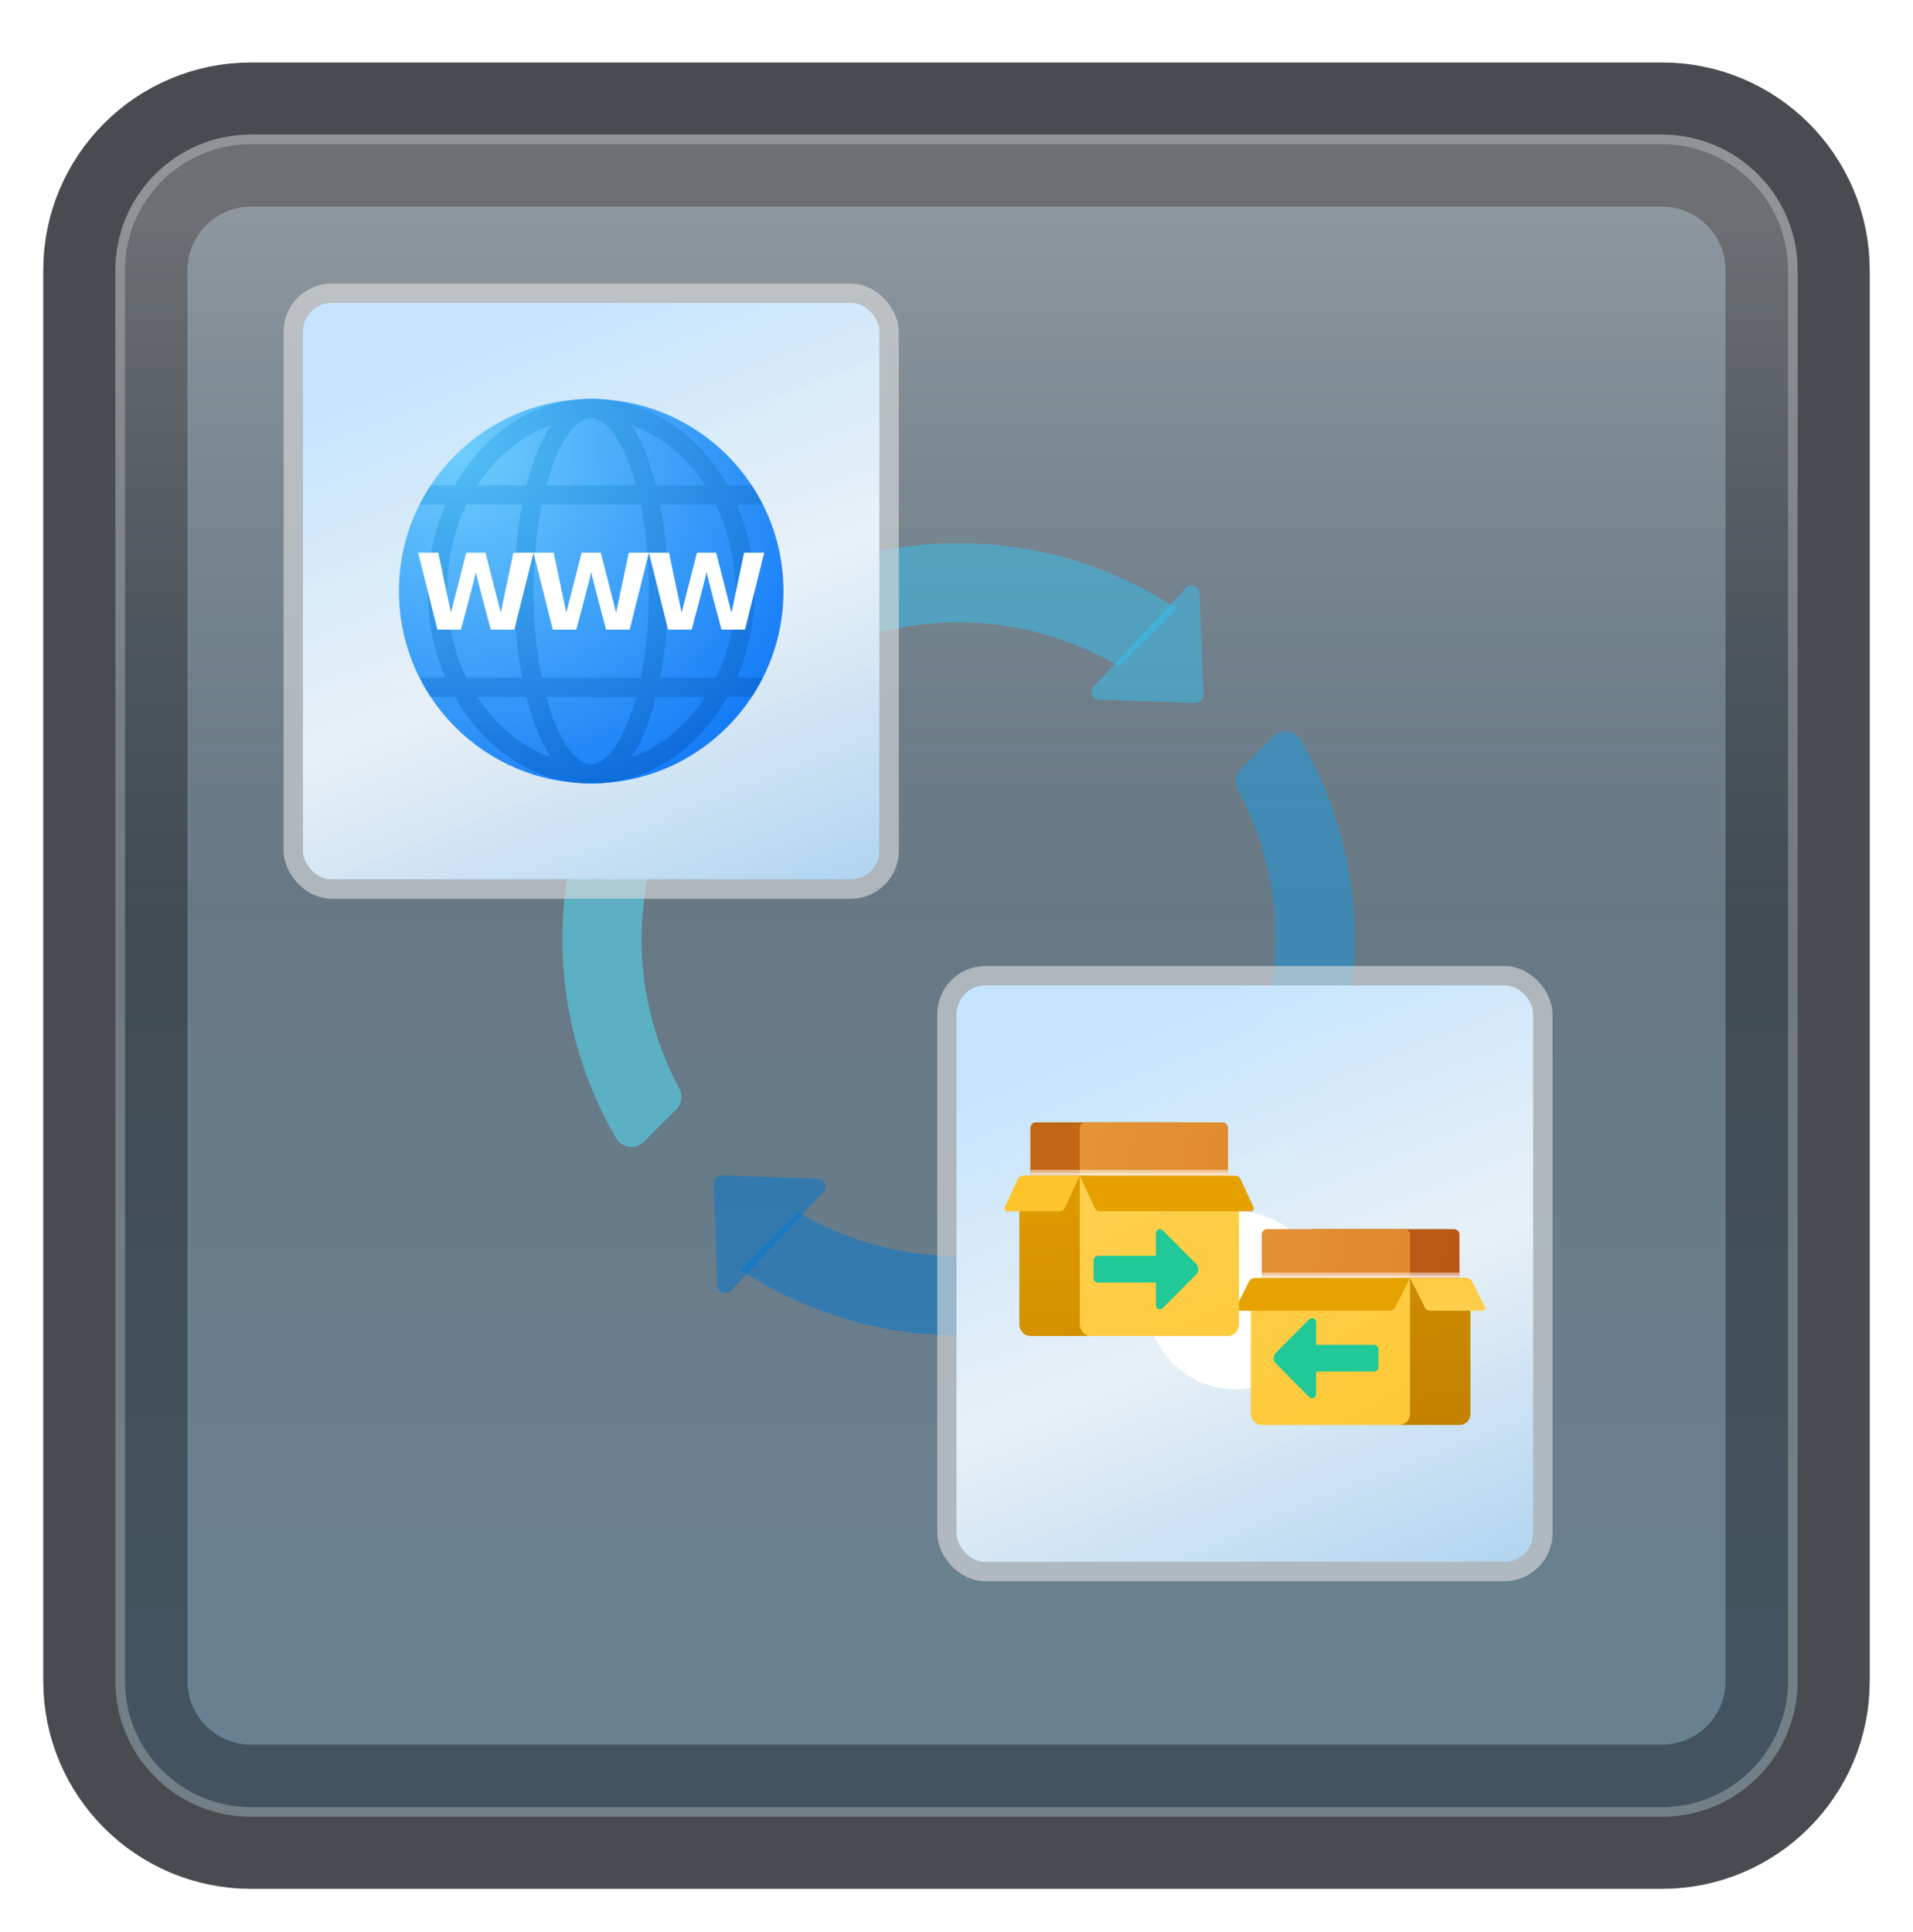 <svg width="199" height="201" viewBox="0 0 199 201" fill="none" xmlns="http://www.w3.org/2000/svg">
<g filter="url(#filter0_d_85_2169)">
<path d="M172.887 10H26.113C18.319 10 12 16.319 12 24.113V170.887C12 178.681 18.319 185 26.113 185H172.887C180.681 185 187 178.681 187 170.887V24.113C187 16.319 180.681 10 172.887 10Z" fill="#727D86"/>
<path d="M172.887 10H26.113C18.319 10 12 16.319 12 24.113V170.887C12 178.681 18.319 185 26.113 185H172.887C180.681 185 187 178.681 187 170.887V24.113C187 16.319 180.681 10 172.887 10Z" stroke="#484B4F" stroke-width="15" stroke-linecap="round"/>
<path d="M172.887 10H26.113C18.319 10 12 16.319 12 24.113V170.887C12 178.681 18.319 185 26.113 185H172.887C180.681 185 187 178.681 187 170.887V24.113C187 16.319 180.681 10 172.887 10Z" fill="url(#paint0_linear_85_2169)" fill-opacity="0.2"/>
<path d="M26.113 10.5H172.887C180.405 10.5 186.5 16.595 186.5 24.113V170.887C186.5 178.405 180.405 184.5 172.887 184.5H26.113C18.595 184.5 12.5 178.405 12.5 170.887V24.113C12.5 16.595 18.595 10.5 26.113 10.5Z" stroke="#F7F7F7" stroke-opacity="0.27"/>
</g>
<path d="M71.333 80.989L65.341 74.997C61.026 81.51 58.5 89.311 58.5 97.71C58.5 105.268 60.546 112.346 64.103 118.434C64.706 119.469 66.151 119.615 66.998 118.766L70.377 115.387C70.943 114.82 71.048 113.959 70.669 113.254C68.178 108.62 66.742 103.339 66.742 97.71C66.742 91.598 68.434 85.897 71.333 80.989Z" fill="#50E6FF" fill-opacity="0.5"/>
<path d="M132.678 97.71C132.678 103.821 130.986 109.523 128.087 114.431L134.079 120.423C138.394 113.91 140.92 106.106 140.92 97.71C140.92 90.152 138.874 83.074 135.317 76.985C134.714 75.951 133.269 75.807 132.422 76.654L129.043 80.033C128.476 80.6 128.371 81.461 128.75 82.165C131.242 86.799 132.678 92.081 132.678 97.71Z" fill="#199BE2" fill-opacity="0.5"/>
<path d="M82.033 68.377C82.6 68.943 83.461 69.048 84.165 68.669C88.799 66.178 94.081 64.742 99.71 64.742C105.821 64.742 111.523 66.434 116.431 69.333L122.425 63.339C115.91 59.026 108.109 56.5 99.71 56.5C92.189 56.5 85.146 58.526 79.078 62.049C78.005 62.673 77.778 64.122 78.656 64.999L82.033 68.377Z" fill="#35C1F1" fill-opacity="0.5"/>
<path d="M117.387 127.043C116.82 126.476 115.959 126.371 115.254 126.75C110.62 129.242 105.339 130.678 99.71 130.678C93.598 130.678 87.897 128.986 82.989 126.087L76.997 132.079C83.51 136.394 91.313 138.92 99.71 138.92C107.268 138.92 114.346 136.874 120.434 133.317C121.469 132.714 121.615 131.269 120.766 130.422L117.387 127.043Z" fill="#0078D4" fill-opacity="0.5"/>
<path d="M124.3 73.138L114.339 72.796C113.635 72.772 113.284 71.929 113.769 71.414L123.364 61.163C123.863 60.629 124.757 60.963 124.786 61.693L125.2 72.236C125.219 72.741 124.805 73.155 124.3 73.138Z" fill="#35C1F1" fill-opacity="0.5"/>
<path d="M75.12 122.281L85.08 122.623C85.785 122.648 86.135 123.491 85.651 124.006L76.055 134.257C75.557 134.79 74.662 134.457 74.634 133.727L74.219 123.184C74.201 122.679 74.615 122.265 75.12 122.281Z" fill="#0078D4" fill-opacity="0.5"/>
<path d="M124.281 122.3L124.623 112.339C124.648 111.635 125.491 111.284 126.006 111.769L136.257 121.364C136.79 121.863 136.457 122.757 135.727 122.786L125.184 123.2C124.679 123.219 124.265 122.805 124.281 122.3Z" fill="#199BE2" fill-opacity="0.5"/>
<path d="M75.138 73.12L74.796 83.08C74.772 83.785 73.929 84.135 73.414 83.651L63.161 74.055C62.627 73.557 62.961 72.662 63.69 72.634L74.234 72.219C74.741 72.201 75.155 72.615 75.138 73.12Z" fill="#50E6FF" fill-opacity="0.5"/>
<rect x="31.5" y="31.5" width="60" height="60" rx="3" fill="url(#paint1_linear_85_2169)"/>
<rect x="31.5" y="31.5" width="60" height="60" rx="3" fill="white" fill-opacity="0.2"/>
<path d="M41.5 61.5C41.5 50.455 50.455 41.5 61.5 41.5C72.545 41.5 81.5 50.455 81.5 61.5C81.5 72.545 72.545 81.5 61.5 81.5C50.455 81.5 41.5 72.545 41.5 61.5Z" fill="url(#paint2_radial_85_2169)"/>
<path d="M78.5 61.5C78.5 58.261 77.827 55.209 76.661 52.5H79.343C78.995 51.811 78.618 51.14 78.195 50.5H75.683C72.638 45.084 67.421 41.5 61.5 41.5C55.579 41.5 50.362 45.084 47.317 50.5H44.805C44.382 51.14 44.005 51.811 43.657 52.5H46.339C45.173 55.209 44.5 58.261 44.5 61.5C44.5 64.739 45.173 67.791 46.339 70.5H43.657C44.005 71.189 44.382 71.86 44.805 72.5H47.317C50.362 77.916 55.579 81.5 61.5 81.5C67.421 81.5 72.638 77.916 75.683 72.5H78.195C78.618 71.86 78.995 71.189 79.343 70.5H76.661C77.827 67.791 78.5 64.739 78.5 61.5ZM76.5 61.5C76.5 64.78 75.753 67.849 74.471 70.5H68.678C69.221 67.667 69.5 64.553 69.5 61.5C69.5 58.447 69.221 55.333 68.678 52.5H74.471C75.753 55.151 76.5 58.22 76.5 61.5ZM61.5 79.5C59.81 79.5 58.009 76.863 56.826 72.5H66.175C64.991 76.863 63.19 79.5 61.5 79.5ZM56.348 70.5C55.821 67.913 55.5 64.871 55.5 61.5C55.5 58.129 55.821 55.087 56.348 52.5H66.652C67.179 55.087 67.5 58.129 67.5 61.5C67.5 64.871 67.179 67.913 66.652 70.5H56.348ZM61.5 43.5C63.19 43.5 64.991 46.137 66.174 50.5H56.825C58.009 46.137 59.81 43.5 61.5 43.5ZM73.347 50.5H68.236C67.61 48.001 66.757 45.816 65.684 44.227C68.763 45.303 71.429 47.532 73.347 50.5ZM57.316 44.227C56.243 45.817 55.39 48.001 54.764 50.5H49.653C51.571 47.532 54.237 45.303 57.316 44.227ZM46.5 61.5C46.5 58.22 47.247 55.151 48.529 52.5H54.322C53.779 55.333 53.5 58.447 53.5 61.5C53.5 64.553 53.779 67.667 54.322 70.5H48.529C47.247 67.849 46.5 64.78 46.5 61.5ZM49.653 72.5H54.764C55.39 74.999 56.243 77.184 57.316 78.773C54.237 77.697 51.571 75.468 49.653 72.5ZM65.684 78.773C66.757 77.183 67.61 74.999 68.236 72.5H73.347C71.429 75.468 68.763 77.697 65.684 78.773Z" fill="url(#paint3_radial_85_2169)"/>
<path d="M65.405 57.5L64.093 63.743L62.5 57.5H60.5L58.907 63.743L57.595 57.5H55.5L57.5 65.5H59.951C59.951 65.5 61.464 59.864 61.5 59.5C61.536 59.864 63.049 65.5 63.049 65.5H65.5L67.5 57.5H65.405Z" fill="white"/>
<path d="M53.405 57.5L52.093 63.743L50.5 57.5H48.5L46.907 63.743L45.595 57.5H43.5L45.5 65.5H47.951C47.951 65.5 49.464 59.864 49.5 59.5C49.536 59.864 51.049 65.5 51.049 65.5H53.5L55.5 57.5H53.405Z" fill="white"/>
<path d="M77.405 57.5L76.093 63.743L74.5 57.5H72.5L70.907 63.743L69.595 57.5H67.5L69.5 65.5H71.951C71.951 65.5 73.464 59.864 73.5 59.5C73.536 59.864 75.049 65.5 75.049 65.5H77.5L79.5 57.5H77.405Z" fill="white"/>
<rect x="30.5" y="30.5" width="62" height="62" rx="4" stroke="#E2E2E2" stroke-opacity="0.59" stroke-width="2"/>
<rect x="99.5" y="102.5" width="60" height="60" rx="3" fill="url(#paint4_linear_85_2169)"/>
<rect x="99.5" y="102.5" width="60" height="60" rx="3" fill="white" fill-opacity="0.2"/>
<path d="M128.574 144.537C133.688 144.537 137.833 140.392 137.833 135.278C137.833 130.164 133.688 126.018 128.574 126.018C123.46 126.018 119.315 130.164 119.315 135.278C119.315 140.392 123.46 144.537 128.574 144.537Z" fill="white"/>
<path d="M151.82 134.095H136.396V127.87H151.249C151.564 127.87 151.82 128.124 151.82 128.436V134.095Z" fill="url(#paint5_linear_85_2169)"/>
<path d="M146.107 134.095H131.825C131.51 134.095 131.254 133.841 131.254 133.529V128.436C131.254 128.124 131.51 127.87 131.825 127.87H146.107C146.423 127.87 146.678 128.124 146.678 128.436V133.529C146.678 133.841 146.423 134.095 146.107 134.095Z" fill="url(#paint6_linear_85_2169)"/>
<path d="M151.82 132.397H131.254V133.529C131.254 133.841 131.51 134.095 131.825 134.095H136.396H146.107H151.82V132.397Z" fill="white" fill-opacity="0.5"/>
<path d="M151.82 132.68H131.254V133.529C131.254 133.841 131.51 134.095 131.825 134.095H136.396H146.107H151.82V132.68Z" fill="white" fill-opacity="0.5"/>
<path d="M151.82 148.241H145.536V132.963H152.391C152.707 132.963 152.962 133.216 152.962 133.529V147.109C152.962 147.734 152.451 148.241 151.82 148.241Z" fill="url(#paint7_linear_85_2169)"/>
<path d="M145.536 148.241H131.254C130.623 148.241 130.112 147.734 130.112 147.109V133.529C130.112 133.216 130.368 132.963 130.683 132.963H146.678V147.109C146.678 147.734 146.167 148.241 145.536 148.241Z" fill="url(#paint8_linear_85_2169)"/>
<path d="M146.678 132.963H130.465C130.248 132.963 130.051 133.084 129.954 133.276L128.605 135.949C128.51 136.137 128.647 136.358 128.86 136.358H144.612C144.828 136.358 145.026 136.237 145.122 136.045L146.678 132.963Z" fill="url(#paint9_linear_85_2169)"/>
<path d="M146.678 132.963H152.609C152.826 132.963 153.024 133.084 153.12 133.276L154.47 135.949C154.564 136.137 154.427 136.358 154.214 136.358H148.745C148.529 136.358 148.331 136.237 148.235 136.045L146.678 132.963Z" fill="url(#paint10_linear_85_2169)"/>
<path d="M107.18 123.549H122.604V116.759H107.751C107.436 116.759 107.18 117.036 107.18 117.377V123.549Z" fill="url(#paint11_linear_85_2169)"/>
<path d="M112.893 123.549H127.175C127.49 123.549 127.746 123.273 127.746 122.932V117.377C127.746 117.036 127.49 116.759 127.175 116.759H112.893C112.577 116.759 112.322 117.036 112.322 117.377V122.932C112.322 123.273 112.577 123.549 112.893 123.549Z" fill="url(#paint12_linear_85_2169)"/>
<path d="M107.18 121.698H127.746L127.746 122.932C127.746 123.273 127.49 123.549 127.175 123.549H122.604H112.893H107.18V121.698Z" fill="white" fill-opacity="0.5"/>
<path d="M107.18 122.006H127.746L127.746 122.932C127.746 123.273 127.49 123.549 127.175 123.549H122.604H112.893H107.18V122.006Z" fill="white" fill-opacity="0.5"/>
<path d="M107.18 138.981H113.464V122.315H106.609C106.293 122.315 106.038 122.591 106.038 122.932V137.747C106.038 138.429 106.549 138.981 107.18 138.981Z" fill="url(#paint13_linear_85_2169)"/>
<path d="M113.464 138.981H127.746C128.377 138.981 128.888 138.429 128.888 137.747V122.932C128.888 122.591 128.632 122.315 128.317 122.315H112.322V137.747C112.322 138.429 112.833 138.981 113.464 138.981Z" fill="url(#paint14_linear_85_2169)"/>
<path d="M112.322 122.315H128.535C128.752 122.315 128.949 122.447 129.046 122.656L130.395 125.572C130.49 125.777 130.353 126.019 130.14 126.019H114.388C114.172 126.019 113.974 125.886 113.878 125.677L112.322 122.315Z" fill="url(#paint15_linear_85_2169)"/>
<path d="M112.322 122.315H106.391C106.174 122.315 105.976 122.447 105.88 122.656L104.531 125.572C104.436 125.777 104.573 126.019 104.786 126.019H110.255C110.471 126.019 110.669 125.886 110.765 125.677L112.322 122.315Z" fill="url(#paint16_linear_85_2169)"/>
<path d="M120.241 133.403V135.78C120.241 136.156 120.696 136.344 120.96 136.076L124.433 132.59C124.733 132.282 124.733 131.79 124.433 131.486L120.96 127.996C120.696 127.728 120.241 127.916 120.241 128.293V131.32" fill="#20C997"/>
<path d="M121.167 130.647H114.222C113.965 130.647 113.759 130.853 113.759 131.11V132.962C113.759 133.219 113.965 133.425 114.222 133.425H121.167" fill="#20C997"/>
<path d="M136.907 140.579V137.552C136.907 137.176 136.452 136.988 136.188 137.255L132.715 140.742C132.415 141.049 132.415 141.541 132.715 141.845L136.188 145.335C136.452 145.603 136.907 145.415 136.907 145.039V142.663" fill="#20C997"/>
<path d="M135.056 142.684H142.926C143.183 142.684 143.389 142.478 143.389 142.221V140.369C143.389 140.113 143.183 139.906 142.926 139.906H135.056" fill="#20C997"/>
<rect x="98.5" y="101.5" width="62" height="62" rx="4" stroke="#E2E2E2" stroke-opacity="0.59" stroke-width="2"/>
<defs>
<filter id="filter0_d_85_2169" x="0.5" y="2.5" width="198" height="198" filterUnits="userSpaceOnUse" color-interpolation-filters="sRGB">
<feFlood flood-opacity="0" result="BackgroundImageFix"/>
<feColorMatrix in="SourceAlpha" type="matrix" values="0 0 0 0 0 0 0 0 0 0 0 0 0 0 0 0 0 0 127 0" result="hardAlpha"/>
<feOffset dy="4"/>
<feGaussianBlur stdDeviation="2"/>
<feComposite in2="hardAlpha" operator="out"/>
<feColorMatrix type="matrix" values="0 0 0 0 0 0 0 0 0 0 0 0 0 0 0 0 0 0 0.25 0"/>
<feBlend mode="normal" in2="BackgroundImageFix" result="effect1_dropShadow_85_2169"/>
<feBlend mode="normal" in="SourceGraphic" in2="effect1_dropShadow_85_2169" result="shape"/>
</filter>
<linearGradient id="paint0_linear_85_2169" x1="99.5" y1="18.468" x2="99.5" y2="176.532" gradientUnits="userSpaceOnUse">
<stop stop-color="white"/>
<stop offset="0.472" stop-color="#0D5176" stop-opacity="0.528"/>
<stop offset="0.941" stop-color="#12A6F7" stop-opacity="0.465"/>
</linearGradient>
<linearGradient id="paint1_linear_85_2169" x1="61.5" y1="31.5" x2="88.3" y2="99.9" gradientUnits="userSpaceOnUse">
<stop stop-color="#B8DFFC"/>
<stop offset="0.453" stop-color="#E5EFF7" stop-opacity="0.98"/>
<stop offset="1" stop-color="#8FC3EB"/>
</linearGradient>
<radialGradient id="paint2_radial_85_2169" cx="0" cy="0" r="1" gradientUnits="userSpaceOnUse" gradientTransform="translate(47.832 46.681) scale(40.041)">
<stop stop-color="#6FCEFC"/>
<stop offset="1" stop-color="#167CF7"/>
</radialGradient>
<radialGradient id="paint3_radial_85_2169" cx="0" cy="0" r="1" gradientUnits="userSpaceOnUse" gradientTransform="translate(47.225 45.98) scale(45.009 40.155)">
<stop offset="0.001" stop-color="#54C0F5"/>
<stop offset="0.998" stop-color="#0B69DB"/>
</radialGradient>
<linearGradient id="paint4_linear_85_2169" x1="129.5" y1="102.5" x2="156.3" y2="170.9" gradientUnits="userSpaceOnUse">
<stop stop-color="#B8DFFC"/>
<stop offset="0.453" stop-color="#E5EFF7" stop-opacity="0.98"/>
<stop offset="1" stop-color="#8FC3EB"/>
</linearGradient>
<linearGradient id="paint5_linear_85_2169" x1="108.788" y1="133.872" x2="193.523" y2="161.951" gradientUnits="userSpaceOnUse">
<stop stop-color="#C26715"/>
<stop offset="0.508" stop-color="#B85515"/>
<stop offset="1" stop-color="#AD3F16"/>
</linearGradient>
<linearGradient id="paint6_linear_85_2169" x1="99.834" y1="79.107" x2="196.837" y2="104.245" gradientUnits="userSpaceOnUse">
<stop stop-color="#EBA84B"/>
<stop offset="1" stop-color="#D97218"/>
</linearGradient>
<linearGradient id="paint7_linear_85_2169" x1="-56.242" y1="111.763" x2="-49.708" y2="169.868" gradientUnits="userSpaceOnUse">
<stop stop-color="#EBA600"/>
<stop offset="1" stop-color="#C28200"/>
</linearGradient>
<linearGradient id="paint8_linear_85_2169" x1="103.686" y1="105.387" x2="138.511" y2="167.622" gradientUnits="userSpaceOnUse">
<stop stop-color="#FFD869"/>
<stop offset="1" stop-color="#FEC52B"/>
</linearGradient>
<linearGradient id="paint9_linear_85_2169" x1="140.3" y1="250.24" x2="140.3" y2="-748.063" gradientUnits="userSpaceOnUse">
<stop stop-color="#EBA600"/>
<stop offset="1" stop-color="#C28200"/>
</linearGradient>
<linearGradient id="paint10_linear_85_2169" x1="129.501" y1="146.819" x2="129.501" y2="125.008" gradientUnits="userSpaceOnUse">
<stop stop-color="#FFD869"/>
<stop offset="1" stop-color="#FEC52B"/>
</linearGradient>
<linearGradient id="paint11_linear_85_2169" x1="125.454" y1="133.872" x2="210.19" y2="161.951" gradientUnits="userSpaceOnUse">
<stop stop-color="#C26715"/>
<stop offset="0.508" stop-color="#B85515"/>
<stop offset="1" stop-color="#AD3F16"/>
</linearGradient>
<linearGradient id="paint12_linear_85_2169" x1="83.167" y1="79.106" x2="180.17" y2="104.244" gradientUnits="userSpaceOnUse">
<stop stop-color="#EBA84B"/>
<stop offset="1" stop-color="#D97218"/>
</linearGradient>
<linearGradient id="paint13_linear_85_2169" x1="47.611" y1="111.763" x2="54.145" y2="169.868" gradientUnits="userSpaceOnUse">
<stop stop-color="#EBA600"/>
<stop offset="1" stop-color="#C28200"/>
</linearGradient>
<linearGradient id="paint14_linear_85_2169" x1="84.72" y1="105.387" x2="119.545" y2="167.622" gradientUnits="userSpaceOnUse">
<stop stop-color="#FFD869"/>
<stop offset="1" stop-color="#FEC52B"/>
</linearGradient>
<linearGradient id="paint15_linear_85_2169" x1="118.699" y1="250.24" x2="118.699" y2="-748.064" gradientUnits="userSpaceOnUse">
<stop stop-color="#EBA600"/>
<stop offset="1" stop-color="#C28200"/>
</linearGradient>
<linearGradient id="paint16_linear_85_2169" x1="129.499" y1="146.819" x2="129.499" y2="125.007" gradientUnits="userSpaceOnUse">
<stop stop-color="#FFD869"/>
<stop offset="1" stop-color="#FEC52B"/>
</linearGradient>
</defs>
</svg>
